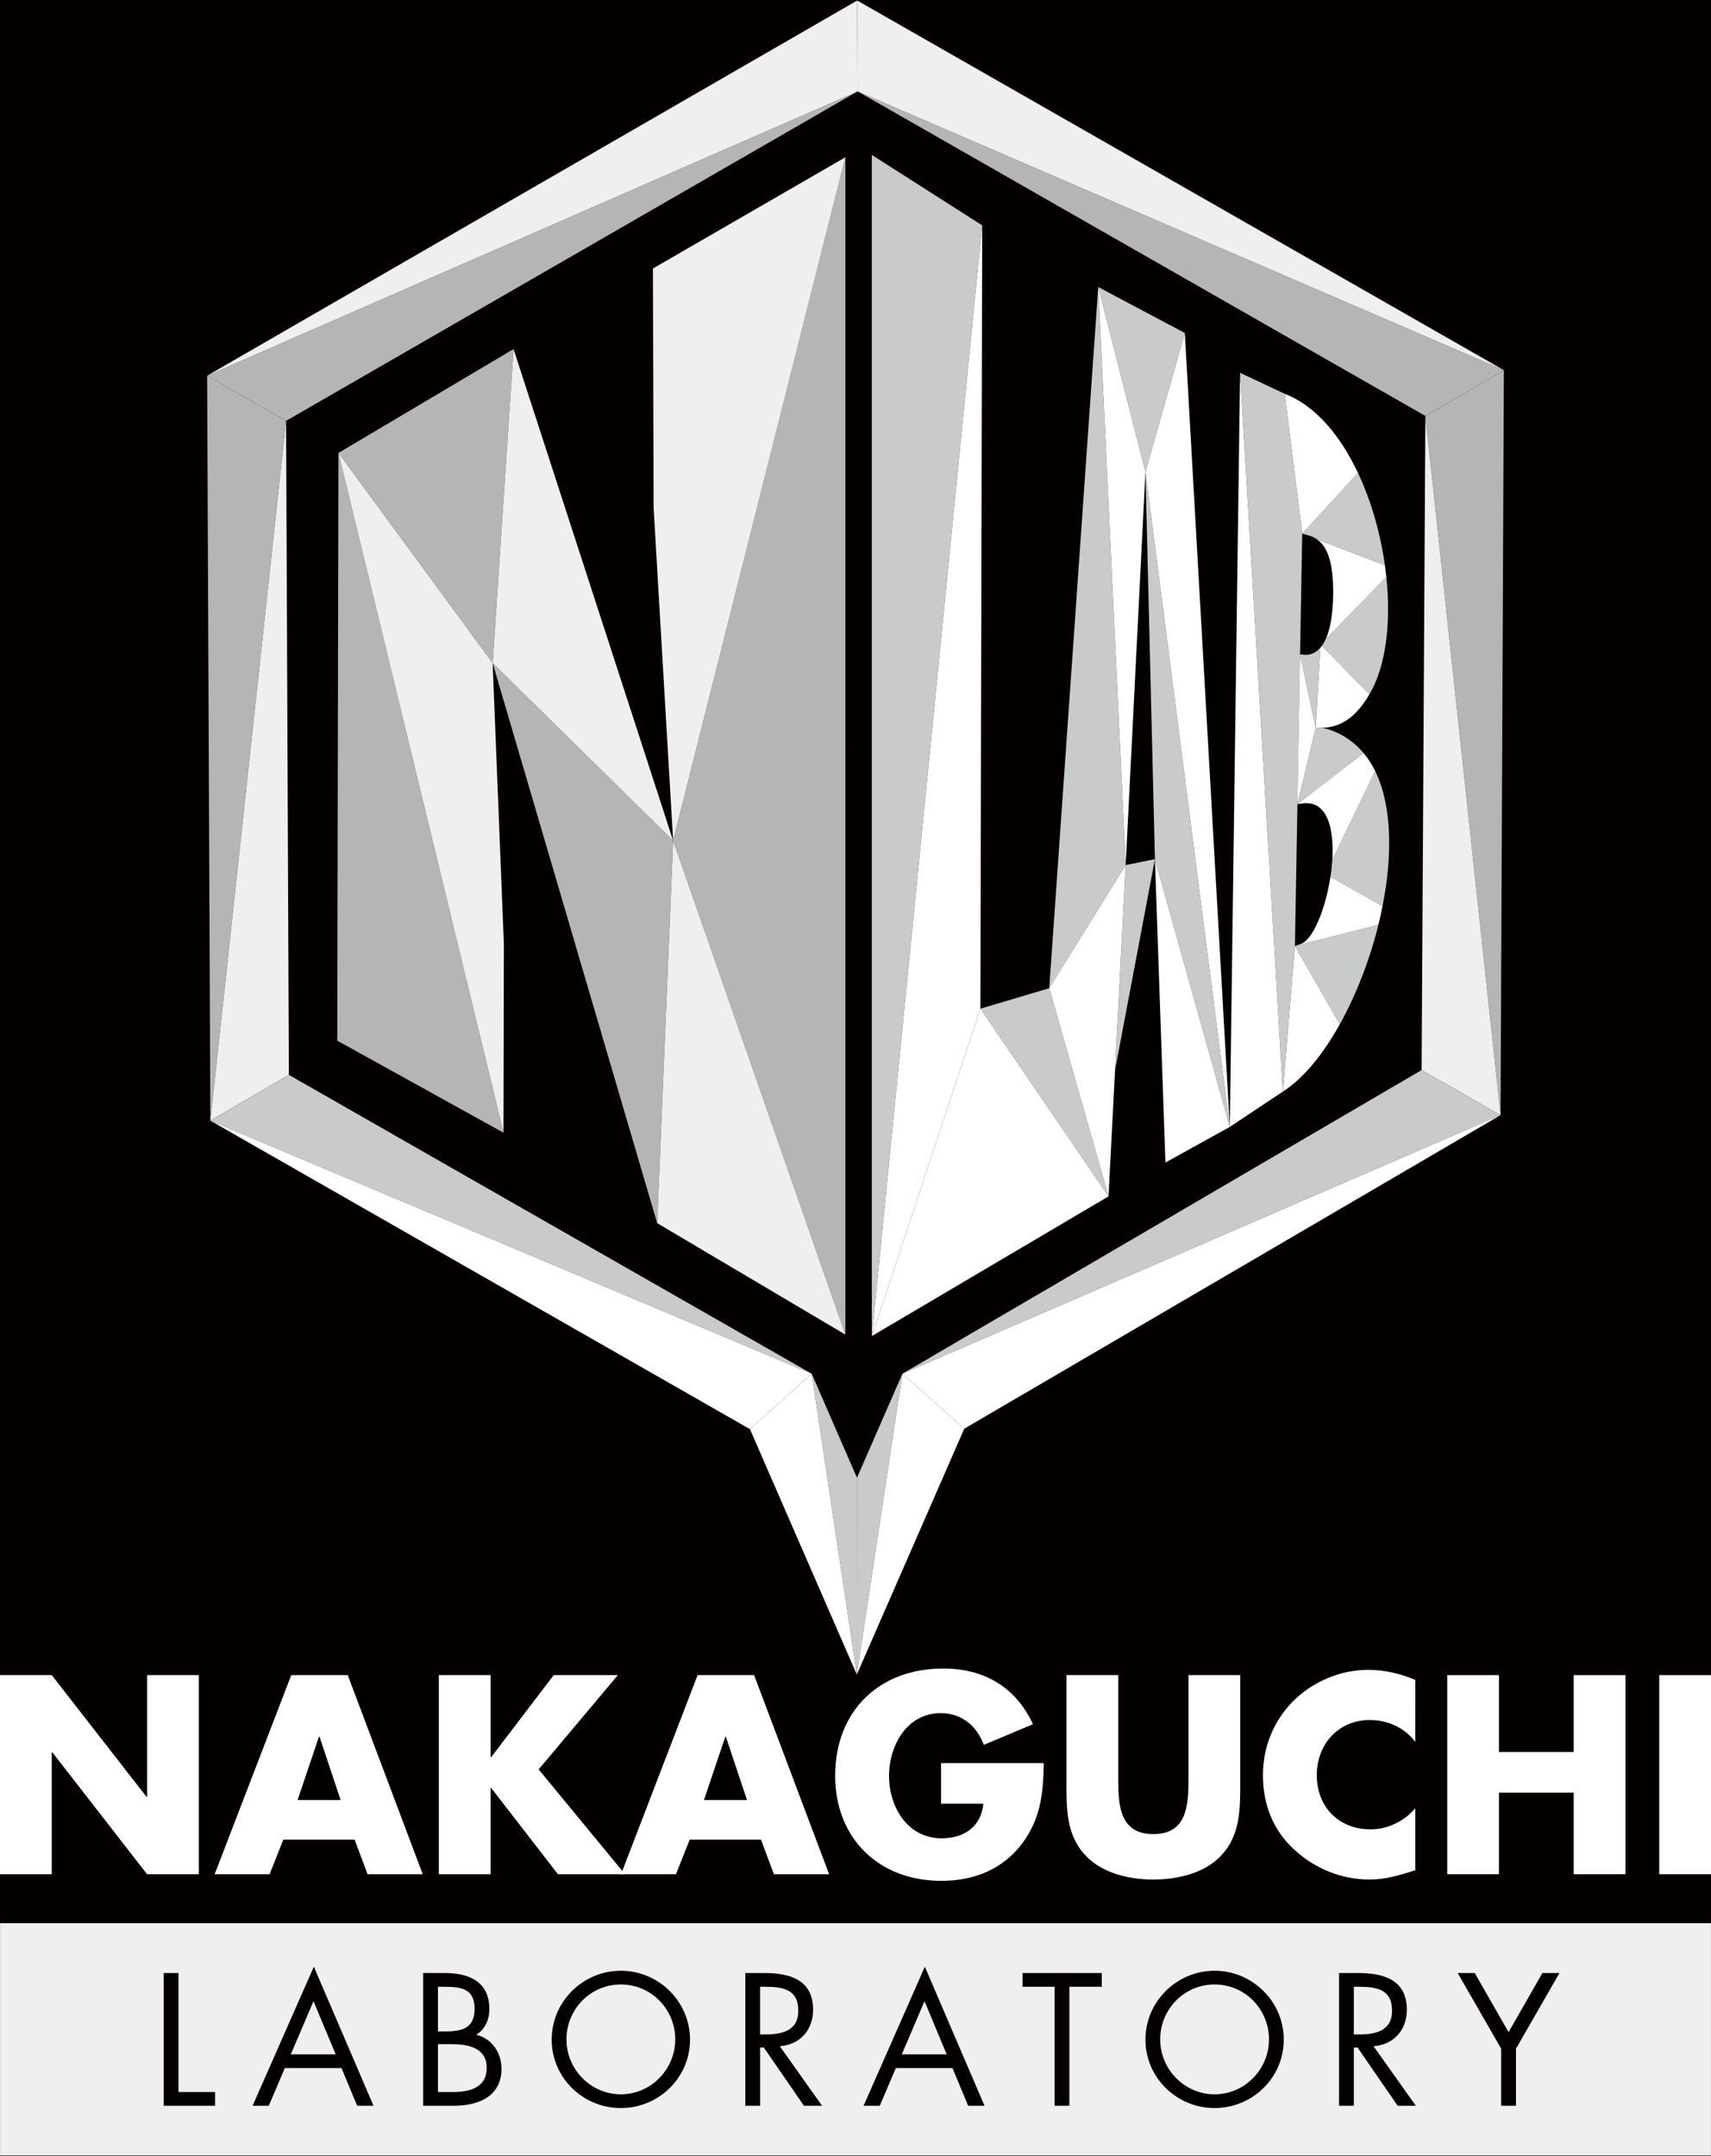 <?xml version="1.0" encoding="utf-8"?>
<!-- Generator: Adobe Illustrator 16.0.4, SVG Export Plug-In . SVG Version: 6.00 Build 0)  -->
<!DOCTYPE svg PUBLIC "-//W3C//DTD SVG 1.1//EN" "http://www.w3.org/Graphics/SVG/1.1/DTD/svg11.dtd">
<svg version="1.1" id="レイヤー_1" xmlns="http://www.w3.org/2000/svg" xmlns:xlink="http://www.w3.org/1999/xlink" x="0px"
	 y="0px" width="283.464px" height="357.165px" viewBox="0 0 283.464 357.165" enable-background="new 0 0 283.464 357.165"
	 xml:space="preserve">
<rect x="0" y="0" width="283.464" height="357.165" fill="#333333" stroke="none"/>
<rect y="0.001" fill="#040000" width="283.464" height="357.162"/>
<g>
	<g>
		<path fill="#FFFFFF" d="M0,277.502h8.575l15.704,20.168h0.088v-20.168h8.574v32.984h-8.574L8.661,290.279H8.575v20.207H0V277.502z
			"/>
		<path fill="#FFFFFF" d="M46.938,304.758l-2.274,5.729h-9.1l12.687-32.984h9.361l12.424,32.984h-9.143l-2.144-5.729H46.938z
			 M52.932,287.695h-0.088l-3.543,10.502h7.131L52.932,287.695z"/>
		<path fill="#FFFFFF" d="M91.732,277.502h10.631l-13.124,15.619l14.305,17.365h-11.11l-11.068-14.303h-0.088v14.303h-8.573v-32.984
			h8.573v13.605h0.088L91.732,277.502z"/>
		<path fill="#FFFFFF" d="M114.262,304.758l-2.274,5.729h-9.1l12.687-32.984h9.36l12.425,32.984h-9.144l-2.144-5.729H114.262z
			 M120.254,287.695h-0.088l-3.542,10.502h7.131L120.254,287.695z"/>
		<path fill="#FFFFFF" d="M172.924,292.072c-0.088,4.809-0.438,8.922-3.369,13.033c-3.237,4.508-8.094,6.477-13.605,6.477
			c-10.367,0-17.586-7.045-17.586-17.41c0-10.719,7.262-17.764,17.894-17.764c6.78,0,12.03,3.064,14.873,9.23l-8.137,3.414
			c-1.182-3.15-3.676-5.25-7.132-5.25c-5.643,0-8.574,5.383-8.574,10.412c0,5.117,3.062,10.322,8.707,10.322
			c3.719,0,6.562-1.922,6.912-5.73h-7v-6.734H172.924z"/>
		<path fill="#FFFFFF" d="M205.47,277.502v18.551c0,4.244-0.175,8.443-3.457,11.635c-2.755,2.715-7.087,3.676-10.937,3.676
			c-3.851,0-8.18-0.961-10.936-3.676c-3.281-3.191-3.455-7.391-3.455-11.635v-18.551h8.573v17.369c0,4.289,0.307,8.969,5.817,8.969
			c5.513,0,5.818-4.68,5.818-8.969v-17.369H205.47z"/>
		<path fill="#FFFFFF" d="M234.473,288.57c-1.751-2.363-4.594-3.629-7.524-3.629c-5.25,0-8.794,4.023-8.794,9.143
			c0,5.207,3.587,8.969,8.925,8.969c2.8,0,5.599-1.357,7.394-3.5v10.277c-2.844,0.879-4.9,1.533-7.57,1.533
			c-4.592,0-8.967-1.75-12.38-4.855c-3.63-3.279-5.292-7.568-5.292-12.469c0-4.506,1.705-8.838,4.855-12.074
			c3.237-3.324,7.917-5.336,12.555-5.336c2.756,0,5.294,0.611,7.832,1.662V288.57z"/>
		<path fill="#FFFFFF" d="M260.718,290.234v-12.732h8.573v32.984h-8.573v-13.516h-12.38v13.516h-8.574v-32.984h8.574v12.732H260.718
			z"/>
		<path fill="#FFFFFF" d="M283.465,310.486h-8.575v-32.984h8.575V310.486z"/>
	</g>
	<g>
		<path fill="#EFEFEF" d="M102.858,328.748c-5.046,0-9.012,4.113-9.012,9.1c0,4.957,4.025,9.098,9.012,9.098
			s9.011-4.141,9.011-9.098C111.869,332.861,107.902,328.748,102.858,328.748z"/>
		<path fill="#EFEFEF" d="M132.255,333.094c0-3.615-2.654-3.965-5.6-3.965h-0.729v7.9h0.759
			C129.456,337.029,132.255,336.506,132.255,333.094z"/>
		<path fill="#EFEFEF" d="M78.623,332.803c0-3.324-2.1-3.674-5.103-3.674h-0.963v7.406h0.934
			C76.262,336.535,78.623,336.215,78.623,332.803z"/>
		<polygon fill="#EFEFEF" points="149.403,340.326 156.839,340.326 153.163,331.52 		"/>
		<path fill="#EFEFEF" d="M74.687,338.635h-2.129v7.932h2.449c2.742,0,5.628-0.67,5.628-4.023
			C80.635,339.131,77.369,338.635,74.687,338.635z"/>
		<polygon fill="#EFEFEF" points="48.177,340.326 55.613,340.326 51.938,331.52 		"/>
		<path fill="#EFEFEF" d="M201.225,328.748c-5.046,0-9.012,4.113-9.012,9.1c0,4.957,4.024,9.098,9.012,9.098s9.01-4.141,9.01-9.098
			C210.234,332.861,206.27,328.748,201.225,328.748z"/>
		<path fill="#EFEFEF" d="M230.621,333.094c0-3.615-2.653-3.965-5.6-3.965h-0.729v7.9h0.759
			C227.821,337.029,230.621,336.506,230.621,333.094z"/>
		<path fill="#EFEFEF" d="M0.008,318.596v38.484h283.449v-38.484H0.008z M35.637,348.84h-8.515v-21.986h2.449v19.713h6.065V348.84z
			 M59.171,348.84l-2.595-6.238h-9.391l-2.653,6.238h-2.684l10.148-23.035l9.887,23.035H59.171z M75.211,348.84h-5.103v-21.986
			h3.616c3.994,0,7.349,1.459,7.349,5.949c0,1.777-0.671,3.295-2.158,4.287c2.624,0.641,4.171,3.002,4.171,5.627
			C83.086,347.092,79.557,348.84,75.211,348.84z M102.858,349.221c-6.271,0-11.461-5.016-11.461-11.344
			c0-6.299,5.19-11.402,11.461-11.402c6.27,0,11.459,5.104,11.459,11.402C114.317,344.205,109.128,349.221,102.858,349.221z
			 M133.188,348.84l-6.649-9.652h-0.612v9.652h-2.449v-21.986h3.179c4.17,0,8.049,1.107,8.049,6.064
			c0,3.385-2.129,5.773-5.512,6.066l6.999,9.855H133.188z M160.396,348.84l-2.596-6.238h-9.39l-2.654,6.238h-2.683l10.147-23.035
			l9.887,23.035H160.396z M182.531,329.129h-5.366v19.711h-2.448v-19.711h-5.31v-2.275h13.124V329.129z M201.225,349.221
			c-6.269,0-11.46-5.016-11.46-11.344c0-6.299,5.191-11.402,11.46-11.402s11.461,5.104,11.461,11.402
			C212.686,344.205,207.493,349.221,201.225,349.221z M231.554,348.84l-6.648-9.652h-0.612v9.652h-2.45v-21.986h3.179
			c4.171,0,8.05,1.107,8.05,6.064c0,3.385-2.129,5.773-5.512,6.066l6.999,9.855H231.554z M251.152,339.393v9.447h-2.451v-9.447
			l-7.201-12.539h2.827l5.6,9.797l5.601-9.797h2.828L251.152,339.393z"/>
	</g>
	<polygon fill="#618D34" points="141.677,123.553 141.787,123.553 141.677,123.492 	"/>
	<g>
		<polygon fill="#B5B5B6" points="56.069,75.033 55.873,172.4 83.412,187.641 		"/>
		<polygon fill="#B5B5B6" points="56.069,75.033 81.616,109.842 85.081,57.826 		"/>
		<polygon fill="#B5B5B6" points="111.519,139.27 81.616,109.842 108.871,202.625 		"/>
		<polygon fill="#B5B5B6" points="111.519,139.27 140.057,221.092 140.057,26.052 		"/>
		<polygon fill="#B5B5B6" points="34.849,185.652 47.395,69.719 34.317,62.238 		"/>
		<polygon fill="#B5B5B6" points="142.084,15.14 47.395,69.719 34.317,62.238 		"/>
		<polygon fill="#B5B5B6" points="249.147,61.322 142.084,15.14 236.145,68.908 		"/>
		<polygon fill="#B5B5B6" points="249.147,61.322 248.6,184.73 236.145,68.908 		"/>
	</g>
	<g>
		<polygon fill="#EFEFEF" points="56.069,75.033 81.616,109.842 83.479,156.398 83.412,187.641 		"/>
		<polygon fill="#EFEFEF" points="111.519,139.27 81.616,109.842 85.081,57.826 		"/>
		<polygon fill="#EFEFEF" points="111.519,139.27 140.057,221.092 108.871,202.625 		"/>
		<polygon fill="#EFEFEF" points="111.519,139.27 108.283,84.109 108.177,44.477 140.057,26.052 		"/>
		<polygon fill="#EFEFEF" points="34.849,185.652 47.859,178.07 47.395,69.719 		"/>
		<polygon fill="#EFEFEF" points="34.317,62.238 142.084,15.14 142.013,0.085 		"/>
		<polygon fill="#EFEFEF" points="249.147,61.322 142.084,15.14 142.013,0.085 		"/>
		<polygon fill="#EFEFEF" points="235.521,177.264 248.6,184.73 236.145,68.908 		"/>
	</g>
	<g>
		<polygon fill="#C9CACA" points="235.528,177.264 248.607,184.73 149.505,227.57 		"/>
		<polygon fill="#C9CACA" points="141.977,244.807 141.95,277.414 149.505,227.57 		"/>
		<polygon fill="#C9CACA" points="34.856,185.652 47.868,178.07 134.477,227.574 		"/>
		<polygon fill="#C9CACA" points="141.95,277.414 141.977,244.807 134.477,227.574 		"/>
		<path fill="#C9CACA" d="M162.72,37.333l-18.282-11.668c0,32.622,0,163.077,0,195.669L162.72,37.333z"/>
		<polygon fill="#C9CACA" points="173.831,163.705 183.65,198.191 162.427,167.098 		"/>
		<polygon fill="#C9CACA" points="173.831,163.705 181.946,47.551 186.492,143.307 		"/>
		<polygon fill="#C9CACA" points="189.768,78.166 181.946,47.551 196.29,55.162 		"/>
		<polygon fill="#C9CACA" points="189.768,78.166 203.745,186.686 191.339,142.326 		"/>
		<polygon fill="#C9CACA" points="184.74,177.24 191.339,142.326 186.492,143.307 		"/>
		<polygon fill="#C9CACA" points="205.445,61.76 212.84,65.236 215.739,88.398 214.532,156.721 212.535,180.834 		"/>
		<path fill="#C9CACA" d="M218.744,107.303c-0.793,0.92-1.727,1.256-2.688,1.16l-0.681-0.07l2.593,12.219L218.744,107.303z"/>
		<path fill="#C9CACA" d="M218.151,89.328l11.29,4.32c-0.749-5.287-2.255-10.633-4.454-15.297l-9.248,10.047l1.146,0.33
			C217.341,88.861,217.766,89.053,218.151,89.328z"/>
		<path fill="#C9CACA" d="M219.009,106.979l7.859,8.055c2.755-4.633,3.603-11.863,2.81-19.428l-10.039,10.268
			C219.439,106.303,219.227,106.666,219.009,106.979z"/>
		<path fill="#C9CACA" d="M214.938,133.205l10.967-8.457c-1.687-2.027-4.417-3.801-6.983-4.178l-0.952,0.041L214.938,133.205z"/>
		<path fill="#C9CACA" d="M220.416,145.25l8.629,4.859c1.671-8.4,1.582-16.656-1.214-22.369l-7.104,14.709
			C220.669,143.375,220.567,144.316,220.416,145.25z"/>
		<path fill="#C9CACA" d="M221.966,169.678c2.707-4.854,4.943-10.617,6.399-16.471l-13.833,3.514L221.966,169.678z"/>
	</g>
	<g>
		<polygon fill="#FFFFFF" points="159.749,236.682 248.607,184.73 149.505,227.57 		"/>
		<polygon fill="#FFFFFF" points="159.749,236.682 141.95,277.414 149.505,227.57 		"/>
		<polygon fill="#FFFFFF" points="34.856,185.652 124.244,236.754 134.477,227.574 		"/>
		<polygon fill="#FFFFFF" points="141.95,277.414 124.244,236.754 134.477,227.574 		"/>
		<polygon fill="#FFFFFF" points="144.438,221.334 162.72,37.333 162.427,167.098 		"/>
		<polygon fill="#FFFFFF" points="144.438,221.334 183.65,198.191 162.427,167.098 		"/>
		<polygon fill="#FFFFFF" points="173.831,163.705 183.65,198.191 186.492,143.307 		"/>
		<polygon fill="#FFFFFF" points="189.768,78.166 181.946,47.551 186.492,143.307 		"/>
		<polygon fill="#FFFFFF" points="189.768,78.166 203.745,186.686 196.29,55.162 		"/>
		<polygon fill="#FFFFFF" points="193.077,192.588 203.745,186.686 191.339,142.326 		"/>
		<polygon fill="#FFFFFF" points="215.376,108.393 214.938,133.205 217.969,120.611 		"/>
		<path fill="#FFFFFF" d="M224.987,78.352c-2.92-6.182-7.039-11.156-12.147-13.115l2.899,23.162L224.987,78.352z"/>
		<path fill="#FFFFFF" d="M220.864,98.713c0.031-1.717,0.062-3.268,0,0.037c-0.07,3.924-0.041,1.906,0,0.029
			c-0.066,3.256-0.531,5.553-1.226,7.094l10.039-10.268c-0.069-0.65-0.149-1.301-0.236-1.957l-11.29-4.32
			C219.858,90.484,220.966,93.096,220.864,98.713z"/>
		<path fill="#FFFFFF" d="M218.921,120.57c3.726-0.035,6.08-2.381,7.947-5.537l-7.859-8.055c-0.084,0.115-0.167,0.223-0.265,0.324
			l-0.775,13.309L218.921,120.57z"/>
		<path fill="#FFFFFF" d="M220.728,142.449l7.104-14.709c-0.535-1.094-1.18-2.1-1.927-2.992l-10.967,8.457l0.908-0.117
			C219.864,132.588,221.053,137.189,220.728,142.449z"/>
		<path fill="#FFFFFF" d="M220.416,145.25c-0.809,5.283-2.87,10.436-4.93,11.139l-0.954,0.332l13.833-3.514
			c0.252-1.031,0.477-2.072,0.68-3.098L220.416,145.25z"/>
		<path fill="#FFFFFF" d="M221.966,169.678l-7.434-12.957l-1.997,24.113C215.93,178.674,219.2,174.656,221.966,169.678z"/>
		<polygon fill="#FFFFFF" points="205.445,61.76 203.745,186.686 212.535,180.834 		"/>
	</g>
</g>
</svg>
